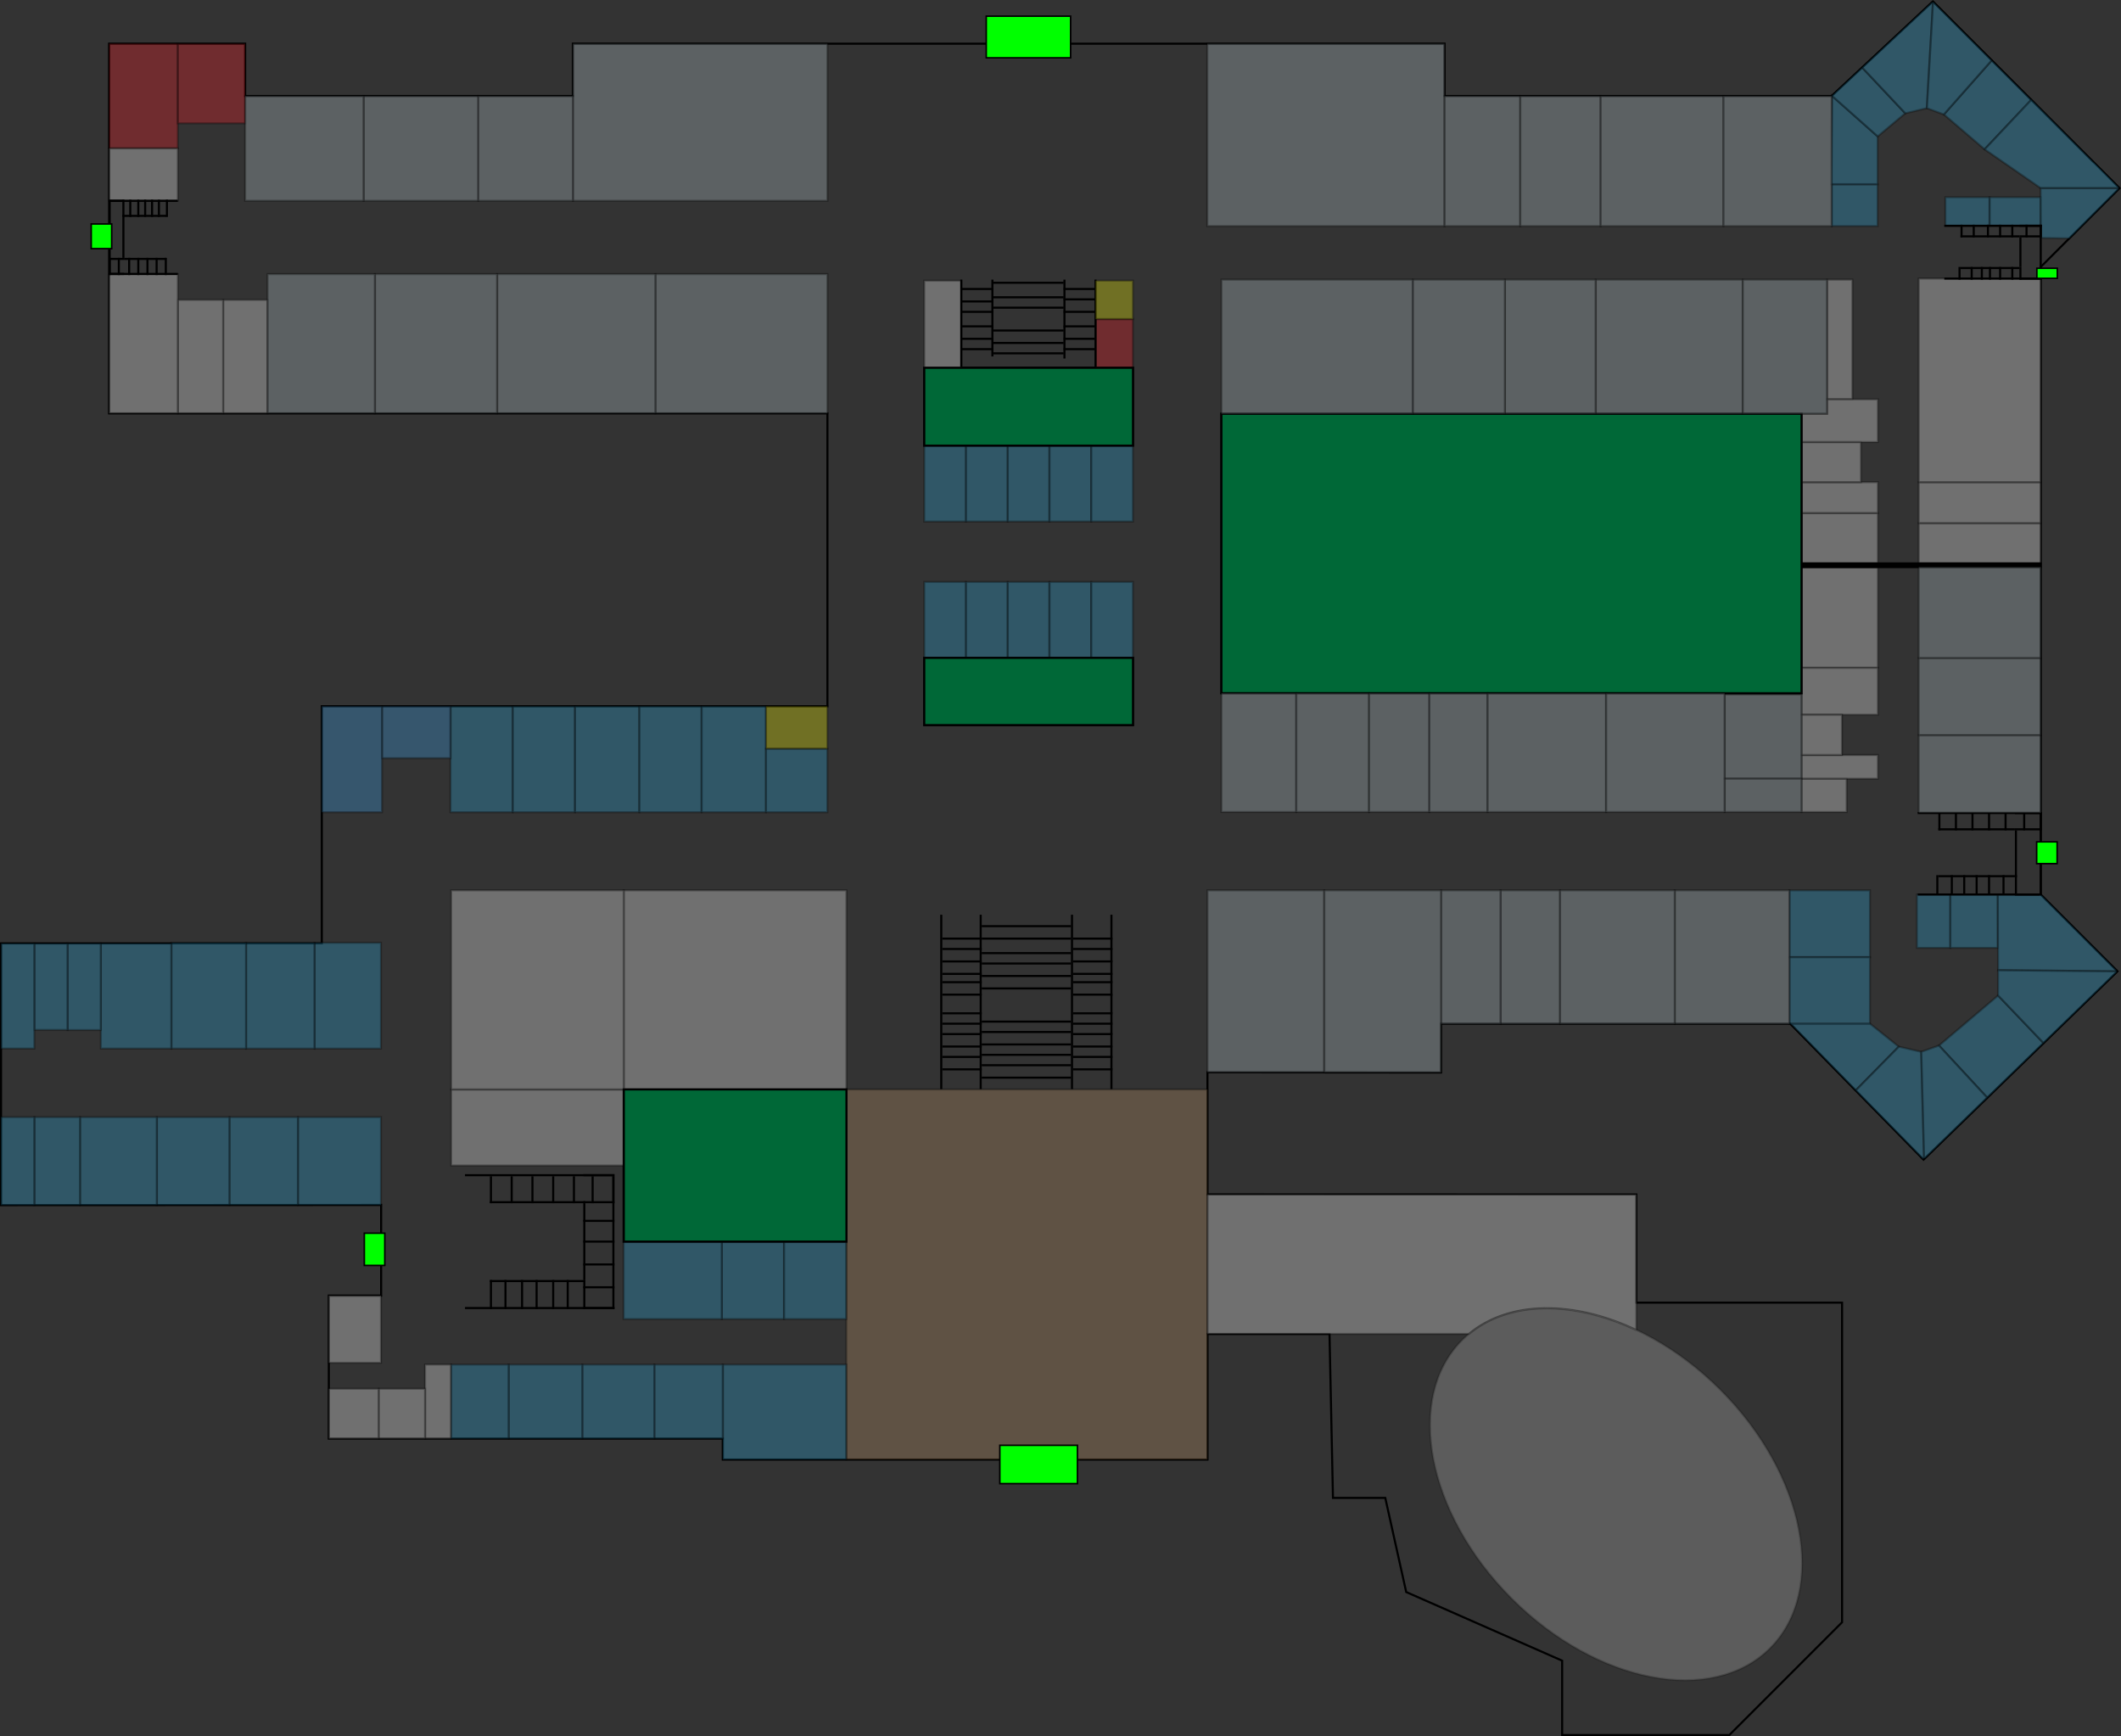 <svg id="Layer_1" data-name="Layer 1" xmlns="http://www.w3.org/2000/svg" viewBox="0 0 1022.05 836.49">
  <rect x="0" y="0" width="1022.05" height="836.49" fill="#333333" stroke="none"/>
  <defs>
    <style>
      .cls-1 {
        fill: none;
      }

      .cls-1, .cls-2, .cls-3, .cls-4, .cls-5, .cls-6, .cls-7, .cls-8, .cls-9, .cls-10, .cls-11, .cls-12 {
        stroke: #000;
        stroke-miterlimit: 10;
      }

      .cls-3 {
        fill: lime;
        stroke-width: .75px;
      }

      .cls-4 {
        fill: #006837;
      }

      .cls-5 {
        fill: #29aae1;
      }

      .cls-5, .cls-6, .cls-7, .cls-8, .cls-10, .cls-11, .cls-12 {
        opacity: .3;
      }

      .cls-6 {
        fill: #3fa8f4;
      }

      .cls-7 {
        fill: #bccbd3;
      }

      .cls-8 {
        fill: #c59b6d;
      }

      .cls-9 {
        opacity: .2;
      }

      .cls-9, .cls-10 {
        fill: #fff;
      }

      .cls-11 {
        fill: #ff1d25;
      }

      .cls-12 {
        fill: #ff0;
      }
    </style>
  </defs>
  <path class="cls-1" d="m983.42,128.57l37.92-37.92L931.4.7l-48.8,45.55h-186.51v-25.2h-420.03v25.2H118.11v-25.2H52.59v178.11h346.13v141.13h-243.65v114.26H.5v126.09l183.15-.07v43.69h-25.2v68.88h189.85v10.09h233.54v-60.48h58.81l1.67,78.97h25.2l10.09,45.36,75.15,33.08v35.83h80.55l54.33-54.33v-154.01h-99.14v-52.09l-206.66-.06v-58.85s112.56.1,112.56.1v-23.53h168.23l64.27,65.52,93.45-90.74-36.96-36.96V128.57h.02Zm-575.54,469.65h-107.38v-73.29h107.38v73.29Zm138.07-248.86h-100.57v-32.39h100.57v32.39Zm0-134.66h-100.57v-37.5h100.57v37.5Zm322.17,119.31h-279.55v-134.66h279.55v134.66Z"/>
  <rect class="cls-10" x="204.84" y="657.47" width="12.56" height="35.68"/>
  <rect class="cls-10" x="182.45" y="669.15" width="22.39" height="24"/>
  <rect class="cls-10" x="158.45" y="669.15" width="24" height="24"/>
  <rect class="cls-10" x="158.43" y="624.29" width="25.14" height="32.34"/>
  <rect class="cls-10" x="217.41" y="524.92" width="83.19" height="36.65"/>
  <rect class="cls-10" x="300.5" y="428.99" width="107.38" height="95.93"/>
  <rect class="cls-10" x="217.41" y="428.99" width="83.19" height="95.93"/>
  <rect class="cls-8" x="407.81" y="524.92" width="174.03" height="178.32"/>
  <rect class="cls-10" x="868.12" y="273.25" width="36.8" height="48.51"/>
  <rect class="cls-10" x="868.12" y="247.2" width="36.8" height="24.26"/>
  <rect class="cls-10" x="924.58" y="252.06" width="58.83" height="19.4"/>
  <rect class="cls-10" x="924.58" y="232.33" width="58.83" height="19.72"/>
  <rect class="cls-10" x="924.58" y="134.23" width="58.83" height="98.1"/>
  <rect class="cls-10" x="868.12" y="232.33" width="36.8" height="14.87"/>
  <rect class="cls-10" x="868.12" y="212.99" width="28.63" height="19.34"/>
  <rect class="cls-10" x="880.43" y="134.74" width="12.19" height="57.66"/>
  <polygon class="cls-10" points="880.41 192.4 880.41 199.36 868.12 199.36 868.12 212.99 904.92 212.99 904.92 192.4 880.41 192.4"/>
  <rect class="cls-10" x="445.38" y="135.25" width="17.84" height="41.96"/>
  <g id="WC">
    <rect class="cls-11" x="52.59" y="21" width="33.1" height="50.49"/>
    <rect class="cls-11" x="85.69" y="21.05" width="32.47" height="38.37"/>
    <rect class="cls-11" x="527.92" y="153.74" width="18.03" height="23.47"/>
  </g>
  <rect class="cls-10" x="52.59" y="71.49" width="33.1" height="25.24"/>
  <rect class="cls-10" x="107.54" y="144.49" width="21.38" height="54.67"/>
  <rect class="cls-10" x="85.69" y="144.49" width="21.85" height="54.67"/>
  <rect class="cls-10" x="52.59" y="132.07" width="33.1" height="67.08"/>
  <rect class="cls-10" x="868.12" y="321.76" width="36.8" height="22.6"/>
  <rect class="cls-10" x="868.12" y="375.17" width="21.73" height="16.06"/>
  <rect class="cls-10" x="868.12" y="363.82" width="36.8" height="11.36"/>
  <rect class="cls-10" x="868.12" y="344.35" width="19.46" height="19.46"/>
  <path class="cls-10" d="m788.52,640.96v-65.43h-206.67v67.17h126.07c19.62-16.17,50.47-15.98,80.6-1.74Z"/>
  <ellipse class="cls-9" cx="778.73" cy="719.93" rx="71.13" ry="104.94" transform="translate(-280.98 761.51) rotate(-45)"/>
  <rect class="cls-2" x="868.12" y="271.46" width="115.18" height="1.79"/>
  <g id="Profs">
    <rect class="cls-5" x="347.81" y="598.24" width="30" height="37.33"/>
    <rect class="cls-5" x="377.81" y="598.22" width="30" height="37.35"/>
    <rect class="cls-5" x="300.5" y="598.24" width="47.31" height="37.33"/>
    <rect class="cls-5" x="348.3" y="657.47" width="59.51" height="45.77"/>
    <rect class="cls-5" x="315.32" y="657.47" width="32.98" height="35.68"/>
    <rect class="cls-5" x="280.6" y="657.47" width="34.72" height="35.68"/>
    <rect class="cls-5" x="245.11" y="657.47" width="35.49" height="35.68"/>
    <rect class="cls-5" x="217.41" y="657.47" width="27.7" height="35.68"/>
    <rect class="cls-5" x="143.57" y="538.24" width="40" height="42.35"/>
    <rect class="cls-5" x="110.57" y="538.24" width="33" height="42.36"/>
    <rect class="cls-5" x="75.57" y="538.24" width="35" height="42.38"/>
    <rect class="cls-5" x="38.57" y="538.24" width="37" height="42.39"/>
    <rect class="cls-5" x="16.57" y="538.24" width="22" height="42.4"/>
    <rect class="cls-5" x=".5" y="538.24" width="16.07" height="42.41"/>
    <rect class="cls-5" x="151.57" y="454.24" width="32" height="51"/>
    <rect class="cls-5" x="118.57" y="454.24" width="33" height="51"/>
    <rect class="cls-5" x="82.57" y="454.24" width="36" height="51"/>
    <rect class="cls-5" x="48.57" y="454.56" width="34" height="50.68"/>
    <rect class="cls-5" x="32.57" y="454.56" width="16" height="41.74"/>
    <rect class="cls-5" x="16.57" y="454.59" width="16" height="41.65"/>
    <rect class="cls-5" x=".57" y="454.55" width="16" height="50.68"/>
    <rect class="cls-5" x="217.08" y="340.29" width="30.01" height="51.06"/>
    <rect class="cls-5" x="247.08" y="340.29" width="30.01" height="51.06"/>
    <rect class="cls-5" x="277.09" y="340.29" width="31.01" height="51.06"/>
    <rect class="cls-5" x="308.09" y="340.29" width="30.01" height="51.06"/>
    <rect class="cls-5" x="338.1" y="340.29" width="31.01" height="51.06"/>
    <rect class="cls-5" x="369.11" y="360.7" width="29.58" height="30.65"/>
    <rect class="cls-5" x="445.38" y="214.7" width="20.11" height="36.59"/>
    <rect class="cls-5" x="465.49" y="214.7" width="20.11" height="36.59"/>
    <rect class="cls-5" x="485.61" y="214.7" width="20.11" height="36.59"/>
    <rect class="cls-5" x="505.72" y="214.7" width="20.11" height="36.59"/>
    <rect class="cls-5" x="525.84" y="214.7" width="20.11" height="36.59"/>
    <rect class="cls-5" x="445.38" y="280.38" width="20.11" height="36.59"/>
    <rect class="cls-5" x="465.49" y="280.38" width="20.11" height="36.59"/>
    <rect class="cls-5" x="485.61" y="280.38" width="20.11" height="36.59"/>
    <rect class="cls-5" x="505.72" y="280.38" width="20.11" height="36.59"/>
    <rect class="cls-5" x="525.84" y="280.38" width="20.11" height="36.59"/>
    <rect class="cls-5" x="882.64" y="88.78" width="22.14" height="20.17"/>
    <rect class="cls-5" x="937.41" y="95.03" width="21.33" height="13.77"/>
    <rect class="cls-5" x="958.74" y="95.03" width="24.59" height="13.75"/>
    <path class="cls-5" d="m1020.87,90.61h-37.59s.1,24.06.1,24.06l13.75.19,23.71-23.68c0-.19,0-.39.02-.58Z"/>
    <polygon class="cls-5" points="882.8 46.15 904.79 65.74 904.79 88.78 882.48 88.78 882.8 46.15"/>
    <polygon class="cls-5" points="897.3 32.52 918.08 54.6 904.79 65.74 882.69 46.16 897.3 32.52"/>
    <path class="cls-5" d="m931.08.98l-33.78,31.54,20.78,22.08,10.42-2.48,2.96-51.09c-.13,0-.25-.03-.38-.05Z"/>
    <polygon class="cls-5" points="959.77 29.07 978.85 48.15 956.31 71.94 936.71 55.15 959.77 29.07"/>
    <path class="cls-5" d="m931.74,1.04c-.07,0-.15,0-.22,0-.02,0-.04,0-.06,0l-2.96,51.09,8.21,3.03,23.06-26.08-28.03-28.03Z"/>
    <path class="cls-5" d="m1020.93,90.27s-.02-.04-.02-.06c0,0,0,0,0-.01-2.06-2.08-11.57-11.54-11.56-11.56,0-.01-.93-.92-.94-.94-.08-.14-1.02-.95-1.1-1.1-.04-.08-1.14-1.08-1.18-1.18l-27.27-27.44-22.54,23.96,26.97,18.67h37.59c.01-.12.04-.23.06-.34Z"/>
    <rect class="cls-5" x="862.28" y="428.99" width="38.81" height="32.2"/>
    <rect class="cls-5" x="923.69" y="430.99" width="16.13" height="25.73"/>
    <rect class="cls-5" x="939.82" y="430.99" width="22.85" height="25.73"/>
    <path class="cls-5" d="m1019.89,467.53l-36.53-36.54h-20.67s.14,36.46.14,36.46l57.06.55c0-.16,0-.32,0-.47Z"/>
    <rect class="cls-5" x="862.28" y="461.19" width="38.81" height="32.2"/>
    <polygon class="cls-5" points="894.19 525.38 914.94 504.31 901.09 493.22 862.79 493.22 894.19 525.38"/>
    <path class="cls-5" d="m927.15,558.08l-1.35-51.29-10.86-2.47-20.75,21.07,32.38,32.98c.18-.11.38-.2.58-.28Z"/>
    <polygon class="cls-5" points="957.63 528.92 984.74 502.6 962.82 479.66 934.35 503.77 957.63 528.92"/>
    <path class="cls-5" d="m927.82,557.86l29.81-28.94-23.28-25.16-8.55,3.02,1.35,51.29c.21-.09.44-.16.67-.22Z"/>
    <path class="cls-5" d="m1019.88,468.41c0-.13,0-.27,0-.4l-57.06-.55v12.21l21.92,22.94,35.15-34.13s0-.05,0-.07Z"/>
    <rect class="cls-6" x="184.07" y="340.29" width="33.01" height="25.03"/>
    <rect class="cls-6" x="155.07" y="340.29" width="29.01" height="51.06"/>
  </g>
  <g id="trees">
    <rect class="cls-4" x="300.6" y="524.92" width="107.28" height="73.31"/>
    <rect class="cls-4" x="445.38" y="316.97" width="100.57" height="32.39"/>
    <rect class="cls-4" x="445.38" y="177.21" width="100.57" height="37.5"/>
    <rect class="cls-4" x="588.57" y="199.36" width="279.55" height="134.66"/>
  </g>
  <g id="stairs">
    <g id="stair_6" data-name="stair 6">
      <line class="cls-1" x1="224.07" y1="630.24" x2="296.07" y2="630.24"/>
      <line class="cls-1" x1="295.57" y1="566.74" x2="295.57" y2="630.74"/>
      <line class="cls-1" x1="224.07" y1="566.24" x2="296.07" y2="566.24"/>
      <line class="cls-1" x1="236.07" y1="617.24" x2="282.07" y2="617.24"/>
      <line class="cls-1" x1="281.57" y1="579.74" x2="281.57" y2="616.74"/>
      <line class="cls-1" x1="236.07" y1="579.24" x2="282.07" y2="579.24"/>
      <line class="cls-1" x1="236.57" y1="616.74" x2="236.57" y2="630.74"/>
      <line class="cls-1" x1="243.57" y1="616.74" x2="243.57" y2="630.74"/>
      <line class="cls-1" x1="251.57" y1="616.74" x2="251.57" y2="630.74"/>
      <line class="cls-1" x1="258.57" y1="616.74" x2="258.57" y2="630.74"/>
      <line class="cls-1" x1="266.57" y1="616.74" x2="266.57" y2="630.74"/>
      <line class="cls-1" x1="273.57" y1="616.74" x2="273.57" y2="630.74"/>
      <line class="cls-1" x1="281.57" y1="616.74" x2="281.57" y2="630.74"/>
      <line class="cls-1" x1="281.07" y1="630.24" x2="296.07" y2="630.24"/>
      <line class="cls-1" x1="281.07" y1="620.24" x2="296.07" y2="620.24"/>
      <line class="cls-1" x1="281.07" y1="609.24" x2="296.07" y2="609.24"/>
      <line class="cls-1" x1="281.07" y1="598.24" x2="296.07" y2="598.24"/>
      <line class="cls-1" x1="281.07" y1="588.24" x2="296.07" y2="588.24"/>
      <line class="cls-1" x1="281.07" y1="579.24" x2="296.07" y2="579.24"/>
      <line class="cls-1" x1="281.07" y1="566.24" x2="296.07" y2="566.24"/>
      <line class="cls-1" x1="295.57" y1="579.74" x2="295.57" y2="566.74"/>
      <line class="cls-1" x1="285.57" y1="579.74" x2="285.57" y2="566.74"/>
      <line class="cls-1" x1="276.57" y1="579.74" x2="276.57" y2="566.74"/>
      <line class="cls-1" x1="266.57" y1="579.74" x2="266.57" y2="566.74"/>
      <line class="cls-1" x1="256.57" y1="579.74" x2="256.57" y2="566.74"/>
      <line class="cls-1" x1="246.57" y1="579.74" x2="246.57" y2="566.74"/>
      <line class="cls-1" x1="236.57" y1="579.74" x2="236.57" y2="566.74"/>
    </g>
    <g id="stair_5" data-name="stair 5">
      <line class="cls-1" x1="924.07" y1="430.99" x2="983.88" y2="430.99"/>
      <line class="cls-1" x1="983.38" y1="391.24" x2="983.38" y2="430.5"/>
      <line class="cls-1" x1="924.07" y1="391.73" x2="983.88" y2="391.73"/>
      <line class="cls-1" x1="934.04" y1="422.16" x2="970.92" y2="422.16"/>
      <line class="cls-1" x1="971.42" y1="400.07" x2="971.42" y2="422.65"/>
      <line class="cls-1" x1="934.04" y1="399.58" x2="970.92" y2="399.58"/>
      <line class="cls-1" x1="933.54" y1="421.67" x2="933.54" y2="430.5"/>
      <line class="cls-1" x1="940.52" y1="421.67" x2="940.52" y2="430.5"/>
      <line class="cls-1" x1="946.5" y1="421.67" x2="946.5" y2="430.5"/>
      <line class="cls-1" x1="952.48" y1="421.67" x2="952.48" y2="430.5"/>
      <line class="cls-1" x1="958.46" y1="421.67" x2="958.46" y2="430.5"/>
      <line class="cls-1" x1="965.44" y1="421.67" x2="965.44" y2="430.5"/>
      <line class="cls-1" x1="971.42" y1="421.67" x2="971.42" y2="430.5"/>
      <line class="cls-1" x1="970.92" y1="430.99" x2="982.88" y2="430.99"/>
      <line class="cls-1" x1="970.92" y1="399.58" x2="982.88" y2="399.58"/>
      <line class="cls-1" x1="970.92" y1="391.73" x2="982.88" y2="391.73"/>
      <line class="cls-1" x1="983.38" y1="400.07" x2="983.38" y2="391.24"/>
      <line class="cls-1" x1="975.4" y1="400.07" x2="975.4" y2="391.24"/>
      <line class="cls-1" x1="966.43" y1="400.07" x2="966.43" y2="391.24"/>
      <line class="cls-1" x1="958.46" y1="400.07" x2="958.46" y2="391.24"/>
      <line class="cls-1" x1="950.48" y1="400.07" x2="950.48" y2="391.24"/>
      <line class="cls-1" x1="942.51" y1="400.07" x2="942.51" y2="391.24"/>
      <line class="cls-1" x1="934.53" y1="400.07" x2="934.53" y2="391.24"/>
    </g>
    <g id="stair_4" data-name="stair 4">
      <line class="cls-1" x1="936.9" y1="134.23" x2="983.86" y2="134.23"/>
      <line class="cls-1" x1="983.37" y1="108.28" x2="983.37" y2="134.74"/>
      <line class="cls-1" x1="936.9" y1="108.79" x2="983.86" y2="108.79"/>
      <line class="cls-1" x1="944.72" y1="129.14" x2="973.09" y2="129.14"/>
      <line class="cls-1" x1="973.58" y1="114.38" x2="973.58" y2="128.63"/>
      <line class="cls-1" x1="944.72" y1="113.88" x2="973.09" y2="113.88"/>
      <line class="cls-1" x1="944.24" y1="128.63" x2="944.24" y2="134.74"/>
      <line class="cls-1" x1="950.1" y1="128.63" x2="950.1" y2="134.74"/>
      <line class="cls-1" x1="955" y1="128.63" x2="955" y2="134.74"/>
      <line class="cls-1" x1="958.91" y1="128.63" x2="958.91" y2="134.74"/>
      <line class="cls-1" x1="963.8" y1="128.63" x2="963.8" y2="134.74"/>
      <line class="cls-1" x1="969.67" y1="128.63" x2="969.67" y2="134.74"/>
      <line class="cls-1" x1="973.58" y1="128.63" x2="973.58" y2="134.74"/>
      <line class="cls-1" x1="973.09" y1="134.23" x2="982.88" y2="134.23"/>
      <line class="cls-1" x1="973.09" y1="113.88" x2="982.88" y2="113.88"/>
      <line class="cls-1" x1="973.09" y1="108.79" x2="982.88" y2="108.79"/>
      <line class="cls-1" x1="983.37" y1="114.38" x2="983.37" y2="108.28"/>
      <line class="cls-1" x1="976.52" y1="114.38" x2="976.52" y2="108.28"/>
      <line class="cls-1" x1="969.67" y1="114.38" x2="969.67" y2="108.28"/>
      <line class="cls-1" x1="963.8" y1="114.38" x2="963.8" y2="108.28"/>
      <line class="cls-1" x1="957.93" y1="114.38" x2="957.93" y2="108.28"/>
      <line class="cls-1" x1="951.08" y1="114.38" x2="951.08" y2="108.28"/>
      <line class="cls-1" x1="945.21" y1="114.38" x2="945.21" y2="108.28"/>
    </g>
    <g id="stair_3" data-name="stair 3">
      <line class="cls-1" x1="85.69" y1="96.75" x2="52.57" y2="96.75"/>
      <line class="cls-1" x1="52.84" y1="132.52" x2="52.84" y2="96.23"/>
      <line class="cls-1" x1="85.69" y1="132" x2="52.57" y2="132"/>
      <line class="cls-1" x1="80.17" y1="104.01" x2="59.74" y2="104.01"/>
      <line class="cls-1" x1="59.47" y1="124.23" x2="59.47" y2="103.49"/>
      <line class="cls-1" x1="80.17" y1="124.74" x2="59.74" y2="124.74"/>
      <line class="cls-1" x1="80.44" y1="104.53" x2="80.44" y2="96.23"/>
      <line class="cls-1" x1="76.58" y1="104.53" x2="76.58" y2="96.23"/>
      <line class="cls-1" x1="73.27" y1="104.53" x2="73.27" y2="96.23"/>
      <line class="cls-1" x1="69.95" y1="104.53" x2="69.95" y2="96.23"/>
      <line class="cls-1" x1="66.64" y1="104.53" x2="66.64" y2="96.23"/>
      <line class="cls-1" x1="62.78" y1="104.53" x2="62.78" y2="96.23"/>
      <line class="cls-1" x1="59.47" y1="104.53" x2="59.47" y2="96.23"/>
      <line class="cls-1" x1="59.74" y1="96.75" x2="53.12" y2="96.75"/>
      <line class="cls-1" x1="59.74" y1="124.74" x2="53.12" y2="124.74"/>
      <line class="cls-1" x1="59.74" y1="132" x2="53.12" y2="132"/>
      <line class="cls-1" x1="52.84" y1="124.23" x2="52.84" y2="132.52"/>
      <line class="cls-1" x1="57.26" y1="124.23" x2="57.26" y2="132.52"/>
      <line class="cls-1" x1="62.23" y1="124.23" x2="62.23" y2="132.52"/>
      <line class="cls-1" x1="66.64" y1="124.23" x2="66.64" y2="132.52"/>
      <line class="cls-1" x1="71.06" y1="124.23" x2="71.06" y2="132.52"/>
      <line class="cls-1" x1="75.47" y1="124.23" x2="75.47" y2="132.52"/>
      <line class="cls-1" x1="79.89" y1="124.23" x2="79.89" y2="132.52"/>
    </g>
    <g id="stair_2" data-name="stair 2">
      <line class="cls-1" x1="472.57" y1="440.74" x2="472.57" y2="524.74"/>
      <line class="cls-1" x1="453.57" y1="440.74" x2="453.57" y2="524.74"/>
      <line class="cls-1" x1="516.57" y1="440.74" x2="516.57" y2="524.74"/>
      <line class="cls-1" x1="535.57" y1="440.74" x2="535.57" y2="524.74"/>
      <line class="cls-1" x1="473.07" y1="446.24" x2="516.07" y2="446.24"/>
      <line class="cls-1" x1="473.07" y1="452.24" x2="516.07" y2="452.24"/>
      <line class="cls-1" x1="473.07" y1="459.24" x2="516.07" y2="459.24"/>
      <line class="cls-1" x1="473.07" y1="464.24" x2="516.07" y2="464.24"/>
      <line class="cls-1" x1="473.07" y1="470.24" x2="516.07" y2="470.24"/>
      <line class="cls-1" x1="473.07" y1="476.24" x2="516.07" y2="476.24"/>
      <line class="cls-1" x1="473.07" y1="497.24" x2="516.07" y2="497.24"/>
      <line class="cls-1" x1="473.07" y1="503.24" x2="516.07" y2="503.24"/>
      <line class="cls-1" x1="473.07" y1="508.24" x2="516.07" y2="508.24"/>
      <line class="cls-1" x1="473.07" y1="513.24" x2="516.07" y2="513.24"/>
      <line class="cls-1" x1="473.07" y1="519.24" x2="516.07" y2="519.24"/>
      <line class="cls-1" x1="473.07" y1="492.24" x2="516.07" y2="492.24"/>
      <line class="cls-1" x1="517.07" y1="493.24" x2="536.07" y2="493.24"/>
      <line class="cls-1" x1="517.07" y1="498.24" x2="536.07" y2="498.24"/>
      <line class="cls-1" x1="517.07" y1="504.24" x2="536.07" y2="504.24"/>
      <line class="cls-1" x1="517.07" y1="509.24" x2="536.07" y2="509.24"/>
      <line class="cls-1" x1="517.07" y1="515.24" x2="536.07" y2="515.24"/>
      <line class="cls-1" x1="517.07" y1="488.24" x2="536.07" y2="488.24"/>
      <line class="cls-1" x1="454.07" y1="493.24" x2="473.07" y2="493.24"/>
      <line class="cls-1" x1="454.07" y1="498.24" x2="473.07" y2="498.24"/>
      <line class="cls-1" x1="454.07" y1="504.24" x2="473.07" y2="504.24"/>
      <line class="cls-1" x1="454.07" y1="509.24" x2="473.07" y2="509.24"/>
      <line class="cls-1" x1="454.07" y1="515.24" x2="473.07" y2="515.24"/>
      <line class="cls-1" x1="454.07" y1="488.24" x2="473.07" y2="488.24"/>
      <line class="cls-1" x1="517.07" y1="457.24" x2="536.07" y2="457.24"/>
      <line class="cls-1" x1="517.07" y1="463.24" x2="536.07" y2="463.24"/>
      <line class="cls-1" x1="517.07" y1="469.24" x2="536.07" y2="469.24"/>
      <line class="cls-1" x1="517.07" y1="473.24" x2="536.07" y2="473.24"/>
      <line class="cls-1" x1="517.07" y1="479.24" x2="536.07" y2="479.24"/>
      <line class="cls-1" x1="517.07" y1="452.24" x2="536.07" y2="452.24"/>
      <line class="cls-1" x1="454.07" y1="457.24" x2="473.07" y2="457.24"/>
      <line class="cls-1" x1="454.07" y1="463.24" x2="473.07" y2="463.24"/>
      <line class="cls-1" x1="454.07" y1="469.24" x2="473.07" y2="469.24"/>
      <line class="cls-1" x1="454.07" y1="473.24" x2="473.07" y2="473.24"/>
      <line class="cls-1" x1="454.07" y1="479.24" x2="473.07" y2="479.24"/>
      <line class="cls-1" x1="454.07" y1="452.24" x2="473.07" y2="452.24"/>
    </g>
    <g id="stair_1" data-name="stair 1">
      <line class="cls-1" x1="478.21" y1="134.74" x2="478.21" y2="171.74"/>
      <line class="cls-1" x1="463.22" y1="134.74" x2="463.22" y2="176.74"/>
      <line class="cls-1" x1="512.93" y1="134.74" x2="512.93" y2="172.74"/>
      <line class="cls-1" x1="527.92" y1="134.74" x2="527.92" y2="176.74"/>
      <line class="cls-1" x1="478.6" y1="136.24" x2="512.53" y2="136.24"/>
      <line class="cls-1" x1="478.6" y1="143.24" x2="512.53" y2="143.24"/>
      <line class="cls-1" x1="478.6" y1="148.24" x2="512.53" y2="148.24"/>
      <line class="cls-1" x1="478.6" y1="165.24" x2="512.53" y2="165.24"/>
      <line class="cls-1" x1="478.6" y1="170.24" x2="512.53" y2="170.24"/>
      <line class="cls-1" x1="478.6" y1="159.24" x2="512.53" y2="159.24"/>
      <line class="cls-1" x1="512.53" y1="157.24" x2="527.52" y2="157.24"/>
      <line class="cls-1" x1="512.53" y1="163.24" x2="527.52" y2="163.24"/>
      <line class="cls-1" x1="512.53" y1="168.24" x2="527.52" y2="168.24"/>
      <line class="cls-1" x1="463.61" y1="157.24" x2="478.6" y2="157.24"/>
      <line class="cls-1" x1="463.61" y1="163.24" x2="478.6" y2="163.24"/>
      <line class="cls-1" x1="463.61" y1="168.24" x2="478.6" y2="168.24"/>
      <line class="cls-1" x1="512.53" y1="144.24" x2="527.52" y2="144.24"/>
      <line class="cls-1" x1="512.53" y1="150.24" x2="527.52" y2="150.24"/>
      <line class="cls-1" x1="512.53" y1="139.24" x2="527.52" y2="139.24"/>
      <line class="cls-1" x1="463.61" y1="139.24" x2="478.6" y2="139.24"/>
      <line class="cls-1" x1="463.61" y1="145.24" x2="478.6" y2="145.24"/>
      <line class="cls-1" x1="463.61" y1="150.24" x2="478.6" y2="150.24"/>
    </g>
  </g>
  <g id="classes">
    <rect class="cls-7" x="315.84" y="132.07" width="82.88" height="67.08"/>
    <rect class="cls-7" x="239.56" y="132.07" width="76.28" height="67.08"/>
    <rect class="cls-7" x="180.66" y="132.07" width="58.89" height="67.08"/>
    <rect class="cls-7" x="128.92" y="132.07" width="51.74" height="67.08"/>
    <rect class="cls-7" x="276.07" y="21.05" width="122.65" height="75.69"/>
    <rect class="cls-7" x="175.22" y="46.25" width="55.28" height="50.49"/>
    <rect class="cls-7" x="118.15" y="46.25" width="57.06" height="50.49"/>
    <rect class="cls-7" x="230.49" y="46.25" width="45.57" height="50.49"/>
    <rect class="cls-7" x="768.92" y="134.74" width="70.87" height="64.62"/>
    <rect class="cls-7" x="839.79" y="134.74" width="40.62" height="64.62"/>
    <rect class="cls-7" x="725.17" y="134.74" width="43.74" height="64.62"/>
    <rect class="cls-7" x="680.75" y="134.74" width="44.43" height="64.62"/>
    <rect class="cls-7" x="588.57" y="134.74" width="92.18" height="64.62"/>
    <rect class="cls-7" x="581.77" y="21.05" width="114.32" height="87.9"/>
    <rect class="cls-7" x="696.09" y="46.25" width="36.49" height="62.7"/>
    <rect class="cls-7" x="732.58" y="46.25" width="38.72" height="62.7"/>
    <rect class="cls-7" x="771.3" y="46.25" width="59.23" height="62.7"/>
    <rect class="cls-7" x="830.48" y="46.25" width="52.16" height="62.7"/>
    <rect class="cls-7" x="831.05" y="334.61" width="37.07" height="40.56"/>
    <rect class="cls-7" x="831.05" y="375.17" width="37.07" height="16.06"/>
    <rect class="cls-7" x="723.08" y="428.99" width="28.67" height="64.39"/>
    <rect class="cls-7" x="694.42" y="428.99" width="28.67" height="64.39"/>
    <rect class="cls-7" x="807.01" y="428.99" width="55.26" height="64.39"/>
    <rect class="cls-7" x="751.75" y="428.99" width="55.26" height="64.39"/>
    <rect class="cls-7" x="581.84" y="428.99" width="56.28" height="87.66"/>
    <rect class="cls-7" x="638.13" y="428.99" width="56.28" height="87.73"/>
    <rect class="cls-7" x="588.57" y="334.01" width="36.07" height="57.22"/>
    <rect class="cls-7" x="624.64" y="334.01" width="35.07" height="57.22"/>
    <rect class="cls-7" x="659.71" y="334.01" width="29.06" height="57.22"/>
    <rect class="cls-7" x="688.77" y="334.01" width="28.06" height="57.22"/>
    <rect class="cls-7" x="716.82" y="334.01" width="57.11" height="57.22"/>
    <rect class="cls-7" x="773.94" y="334.01" width="57.11" height="57.22"/>
    <rect class="cls-7" x="924.58" y="354.18" width="58.83" height="37.4"/>
    <rect class="cls-7" x="924.58" y="317.03" width="58.83" height="37.15"/>
    <rect class="cls-7" x="924.58" y="273.25" width="58.83" height="43.79"/>
  </g>
  <g id="entrance">
    <rect class="cls-3" x="981.5" y="129.25" width="9.87" height="4.87"/>
    <rect class="cls-3" x="481.79" y="696.38" width="37.41" height="18.47"/>
    <rect class="cls-3" x="175.55" y="594.18" width="9.87" height="15.53"/>
    <rect class="cls-3" x="43.95" y="107.91" width="9.87" height="11.89"/>
    <rect class="cls-3" x="981.41" y="405.62" width="9.87" height="10.5"/>
    <rect class="cls-3" x="475.24" y="7.79" width="40.66" height="20.07"/>
  </g>
  <g id="elevator">
    <rect class="cls-12" x="369.11" y="340.31" width="29.58" height="20.39"/>
    <rect class="cls-12" x="527.92" y="135.23" width="18.03" height="18.51"/>
  </g>
</svg>